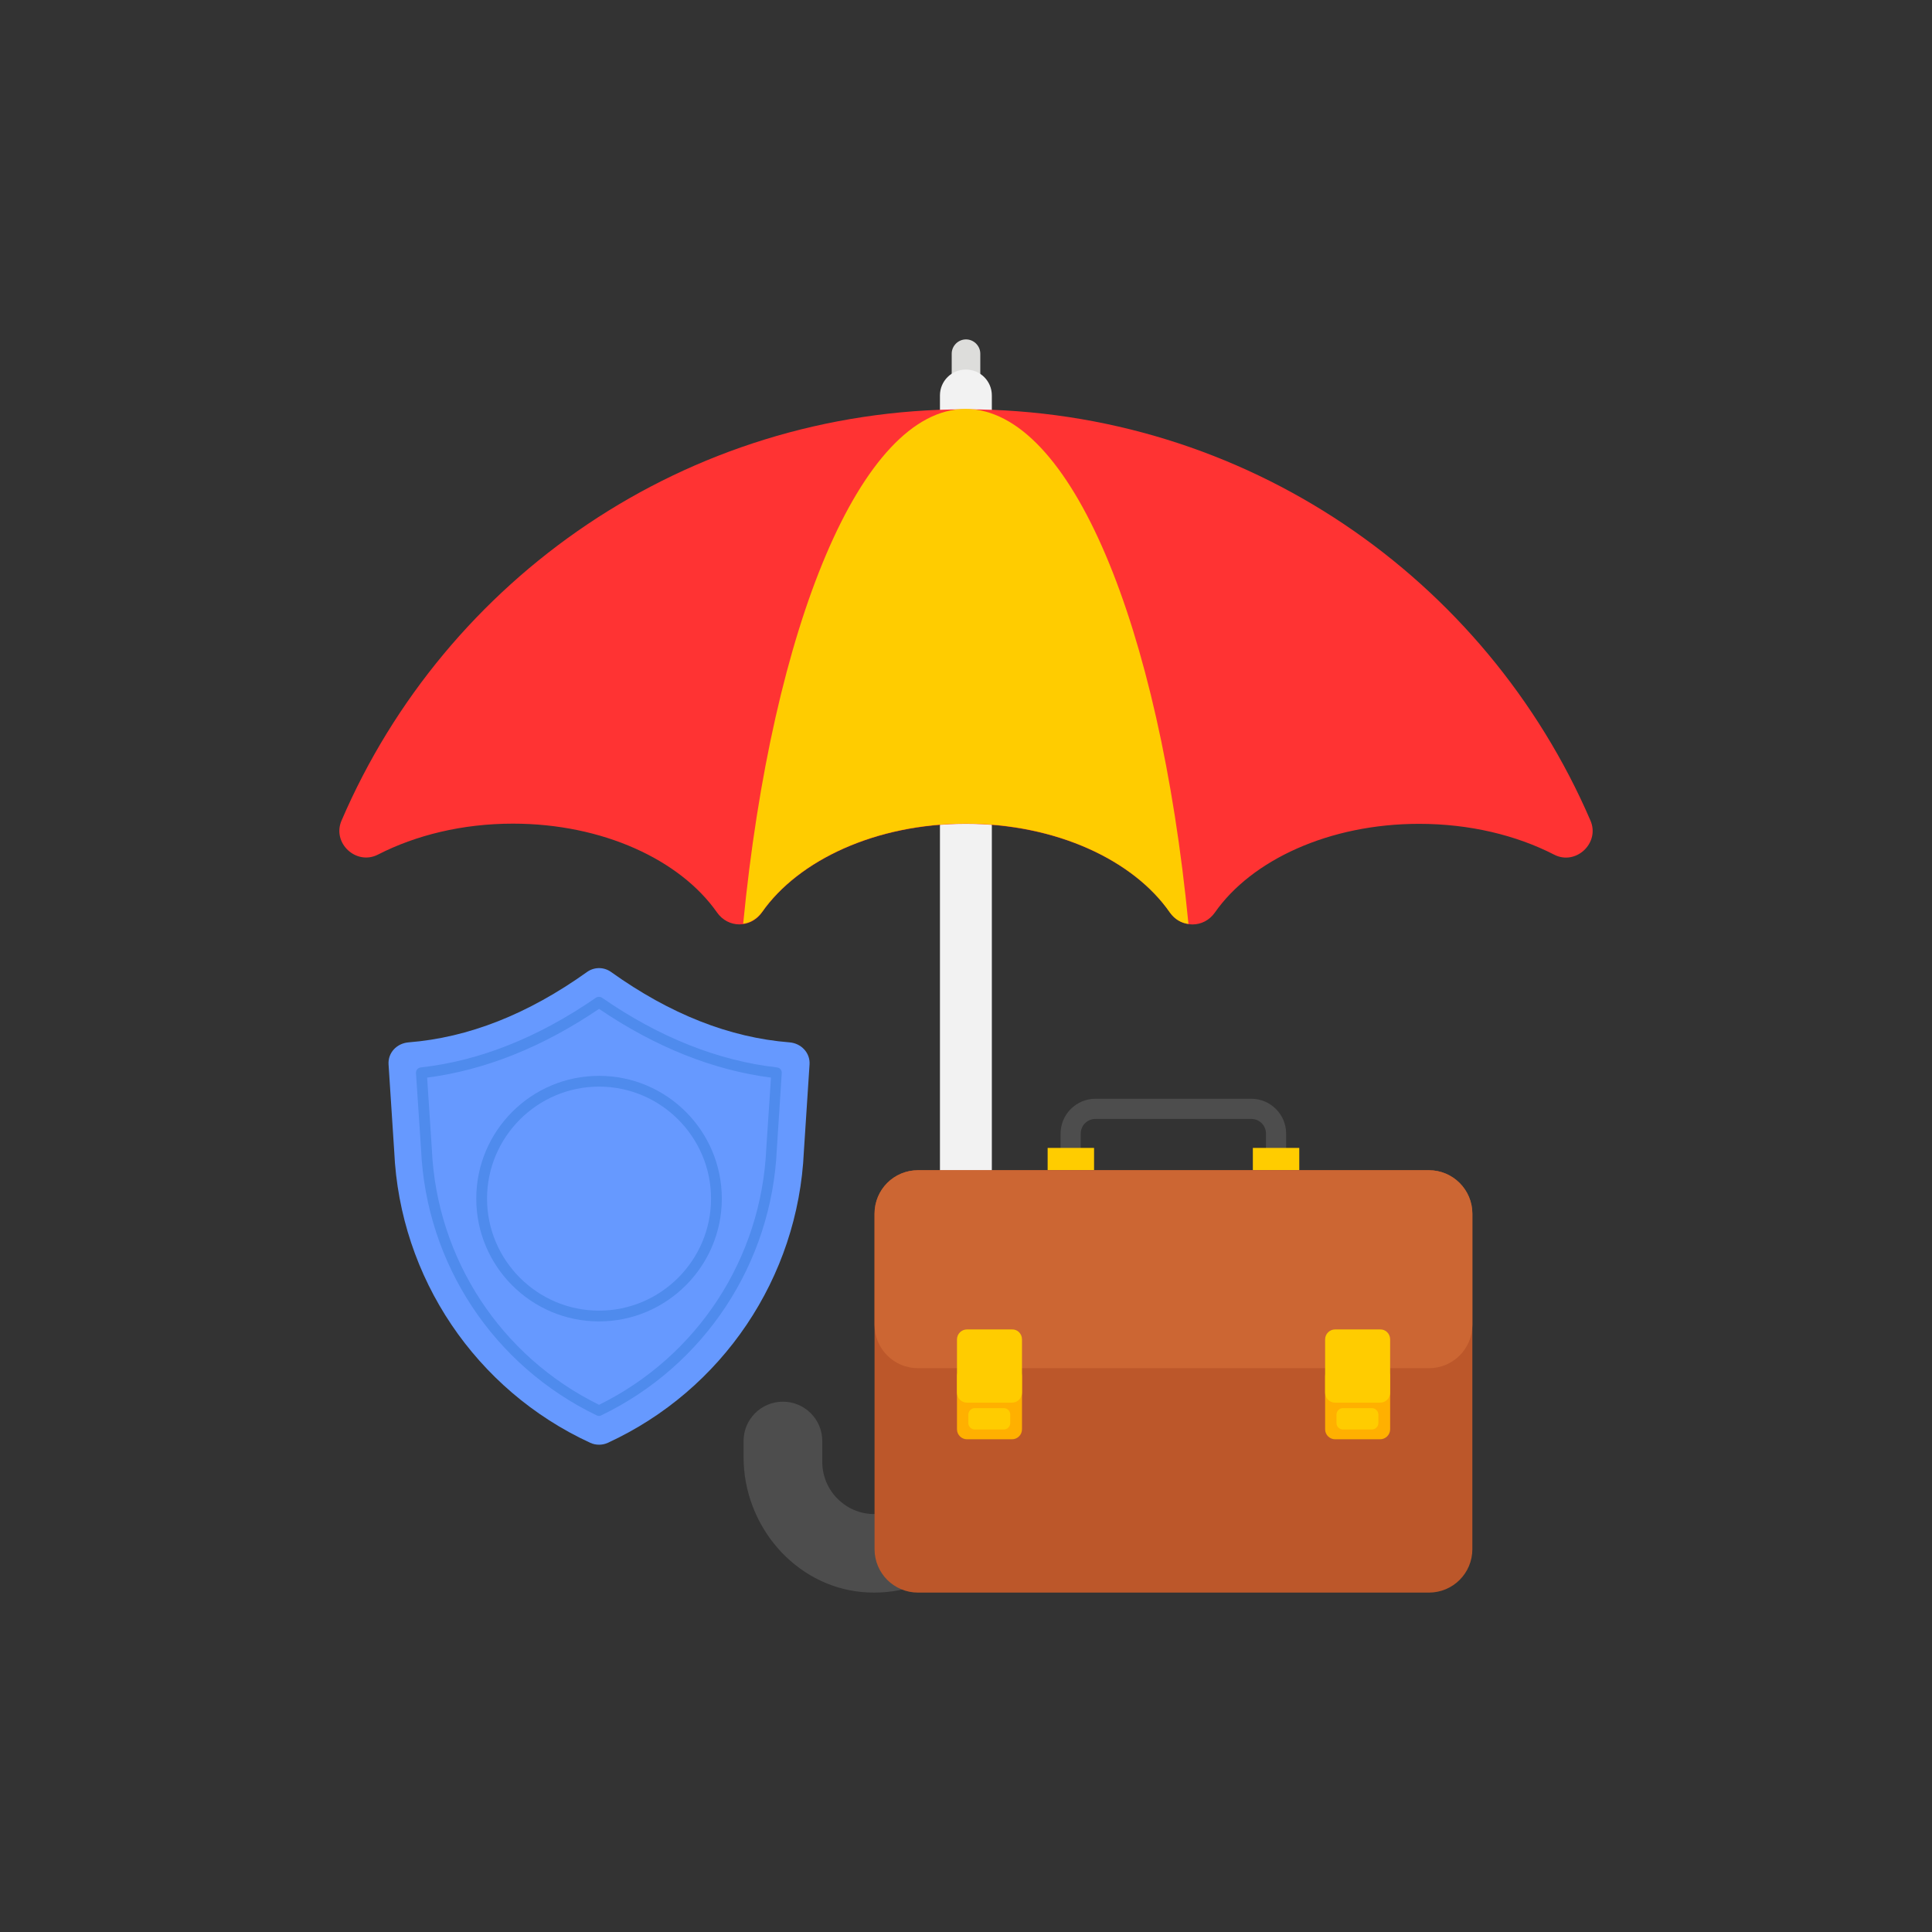 <svg width="120" height="120" viewBox="0 0 120 120" fill="none" xmlns="http://www.w3.org/2000/svg">
<rect x="0" y="0" width="120" height="120" fill="#333333" stroke="none"/>
<path d="M60.888 24.462V21.969C60.888 21.482 60.487 21.081 60 21.081C59.514 21.081 59.112 21.482 59.112 21.969V24.462H60.888Z" fill="#DDDDDB"/>
<path d="M61.605 24.559V90.454C61.605 94.261 58.832 97.678 55.038 98.043C50.684 98.469 47.011 95.051 47.011 90.795V89.53C47.011 88.642 47.728 87.912 48.616 87.912C49.516 87.912 50.234 88.642 50.234 89.53V90.576C50.234 92.704 51.766 94.65 53.882 94.869C56.327 95.112 58.382 93.191 58.382 90.807V24.559C58.382 23.672 59.1 22.954 59.988 22.954C60.888 22.954 61.605 23.672 61.605 24.559Z" fill="#F2F2F2"/>
<path d="M54.296 98.919C54.04 98.919 53.773 98.907 53.517 98.882C49.407 98.493 46.184 94.808 46.184 90.49V89.505C46.184 88.155 47.278 87.061 48.628 87.061C49.978 87.061 51.073 88.155 51.073 89.505V90.794C51.073 91.767 51.498 92.68 52.252 93.3C53.007 93.932 53.98 94.163 54.965 93.981C56.436 93.701 57.555 92.254 57.555 90.636V78.547C57.555 77.197 58.65 76.103 60 76.103C61.35 76.103 62.444 77.197 62.444 78.547V90.782C62.444 93.069 61.471 95.258 59.781 96.802C58.285 98.165 56.315 98.919 54.296 98.919Z" fill="#4D4D4D"/>
<path d="M88.144 51.17C82.561 51.17 77.733 53.42 75.458 56.68C74.765 57.665 73.366 57.665 72.673 56.68C70.399 53.42 65.583 51.17 59.988 51.17C54.418 51.17 49.602 53.42 47.327 56.667C46.634 57.665 45.223 57.665 44.53 56.667C42.243 53.408 37.439 51.158 31.857 51.158C28.719 51.158 25.825 51.876 23.477 53.08C22.127 53.773 20.607 52.362 21.215 50.963C27.673 35.931 42.596 25.423 59.976 25.423C77.38 25.423 92.315 35.943 98.785 50.963C99.394 52.362 97.873 53.785 96.523 53.08C94.176 51.876 91.281 51.17 88.144 51.17Z" fill="#FF3333"/>
<path d="M73.817 57.385C73.379 57.336 72.966 57.105 72.662 56.679C70.399 53.408 65.571 51.158 59.989 51.158C54.418 51.158 49.602 53.408 47.328 56.655C47.024 57.069 46.598 57.324 46.16 57.373C47.96 38.874 53.482 25.423 59.964 25.398H59.976C66.507 25.423 72.017 38.874 73.817 57.385Z" fill="#FFCC00"/>
<path d="M79.885 71.627H78.632V70.411C78.632 69.912 78.231 69.499 77.72 69.499H68.039C67.54 69.499 67.127 69.9 67.127 70.411V71.627H65.874V70.411C65.874 69.219 66.847 68.246 68.039 68.246H77.72C78.912 68.246 79.885 69.219 79.885 70.411V71.627Z" fill="#4D4D4D"/>
<path d="M77.817 71.299H80.7V72.685H77.817V71.299Z" fill="#FFCC00"/>
<path d="M65.071 71.299H67.954V72.685H65.071V71.299Z" fill="#FFCC00"/>
<path d="M91.451 75.385V96.219C91.451 97.715 90.247 98.919 88.751 98.919H57.02C55.524 98.919 54.32 97.715 54.32 96.219V75.385C54.32 73.889 55.524 72.685 57.02 72.685H88.751C90.247 72.685 91.451 73.901 91.451 75.385Z" fill="#BC572A"/>
<path d="M91.451 75.385V82.281C91.451 83.777 90.247 84.981 88.751 84.981H57.02C55.524 84.981 54.32 83.777 54.32 82.281V75.385C54.32 73.889 55.524 72.685 57.02 72.685H88.751C90.247 72.685 91.451 73.901 91.451 75.385Z" fill="#CC6633"/>
<path d="M86.344 85.468V88.776C86.344 89.117 86.064 89.396 85.723 89.396H82.926C82.585 89.396 82.306 89.117 82.306 88.776V85.468C82.306 85.127 82.585 84.848 82.926 84.848H85.723C86.064 84.848 86.344 85.127 86.344 85.468Z" fill="#FFB000"/>
<path d="M85.613 87.864V88.387C85.613 88.606 85.431 88.788 85.212 88.788H83.412C83.193 88.788 83.011 88.606 83.011 88.387V87.864C83.011 87.645 83.193 87.462 83.412 87.462H85.212C85.431 87.462 85.613 87.645 85.613 87.864Z" fill="#FFCC00"/>
<path d="M86.344 83.193V86.501C86.344 86.842 86.064 87.122 85.723 87.122H82.926C82.585 87.122 82.306 86.842 82.306 86.501V83.193C82.306 82.853 82.585 82.573 82.926 82.573H85.723C86.064 82.561 86.344 82.841 86.344 83.193Z" fill="#FFCC00"/>
<path d="M63.478 85.468V88.776C63.478 89.117 63.199 89.396 62.858 89.396H60.061C59.72 89.396 59.44 89.117 59.44 88.776V85.468C59.44 85.127 59.72 84.848 60.061 84.848H62.858C63.199 84.848 63.478 85.127 63.478 85.468Z" fill="#FFB000"/>
<path d="M62.748 87.864V88.387C62.748 88.606 62.566 88.788 62.347 88.788H60.547C60.328 88.788 60.145 88.606 60.145 88.387V87.864C60.145 87.645 60.328 87.462 60.547 87.462H62.347C62.578 87.462 62.748 87.645 62.748 87.864Z" fill="#FFCC00"/>
<path d="M63.478 83.193V86.501C63.478 86.842 63.199 87.122 62.858 87.122H60.061C59.72 87.122 59.44 86.842 59.44 86.501V83.193C59.44 82.853 59.72 82.573 60.061 82.573H62.858C63.199 82.561 63.478 82.841 63.478 83.193Z" fill="#FFCC00"/>
<path d="M49.042 64.743C49.772 64.804 50.331 65.4 50.282 66.118L49.93 71.518C49.577 79.362 44.858 86.343 37.755 89.615C37.415 89.773 37.001 89.773 36.661 89.615C29.558 86.343 24.839 79.362 24.486 71.518L24.134 66.118C24.085 65.388 24.645 64.804 25.374 64.743C29.096 64.451 32.793 62.992 36.454 60.377C36.904 60.049 37.512 60.049 37.962 60.377C41.623 62.992 45.32 64.451 49.042 64.743Z" fill="#6699FF"/>
<path d="M37.208 87.949C37.16 87.949 37.111 87.936 37.062 87.912C30.653 84.823 26.469 78.499 26.153 71.396L25.837 66.653C25.825 66.47 25.958 66.324 26.129 66.3C29.777 65.899 33.438 64.439 37.014 61.97C37.123 61.897 37.281 61.897 37.391 61.97C40.954 64.439 44.615 65.886 48.264 66.3C48.446 66.324 48.568 66.47 48.556 66.653L48.252 71.359C47.935 78.487 43.752 84.823 37.342 87.912C37.306 87.936 37.257 87.949 37.208 87.949ZM26.53 66.932L26.822 71.372C27.126 78.182 31.103 84.251 37.208 87.255C43.314 84.251 47.291 78.17 47.595 71.335L47.887 66.932C44.299 66.47 40.699 65.035 37.208 62.663C33.706 65.035 30.118 66.47 26.53 66.932Z" fill="#4F8BED"/>
<path d="M37.208 82.075C33 82.075 29.582 78.657 29.582 74.449C29.582 70.241 33 66.823 37.208 66.823C41.416 66.823 44.833 70.241 44.833 74.449C44.833 78.657 41.404 82.075 37.208 82.075ZM37.208 67.492C33.377 67.492 30.251 70.618 30.251 74.449C30.251 78.28 33.377 81.406 37.208 81.406C41.039 81.406 44.164 78.28 44.164 74.449C44.164 70.618 41.039 67.492 37.208 67.492Z" fill="#4F8BED"/>
</svg>
